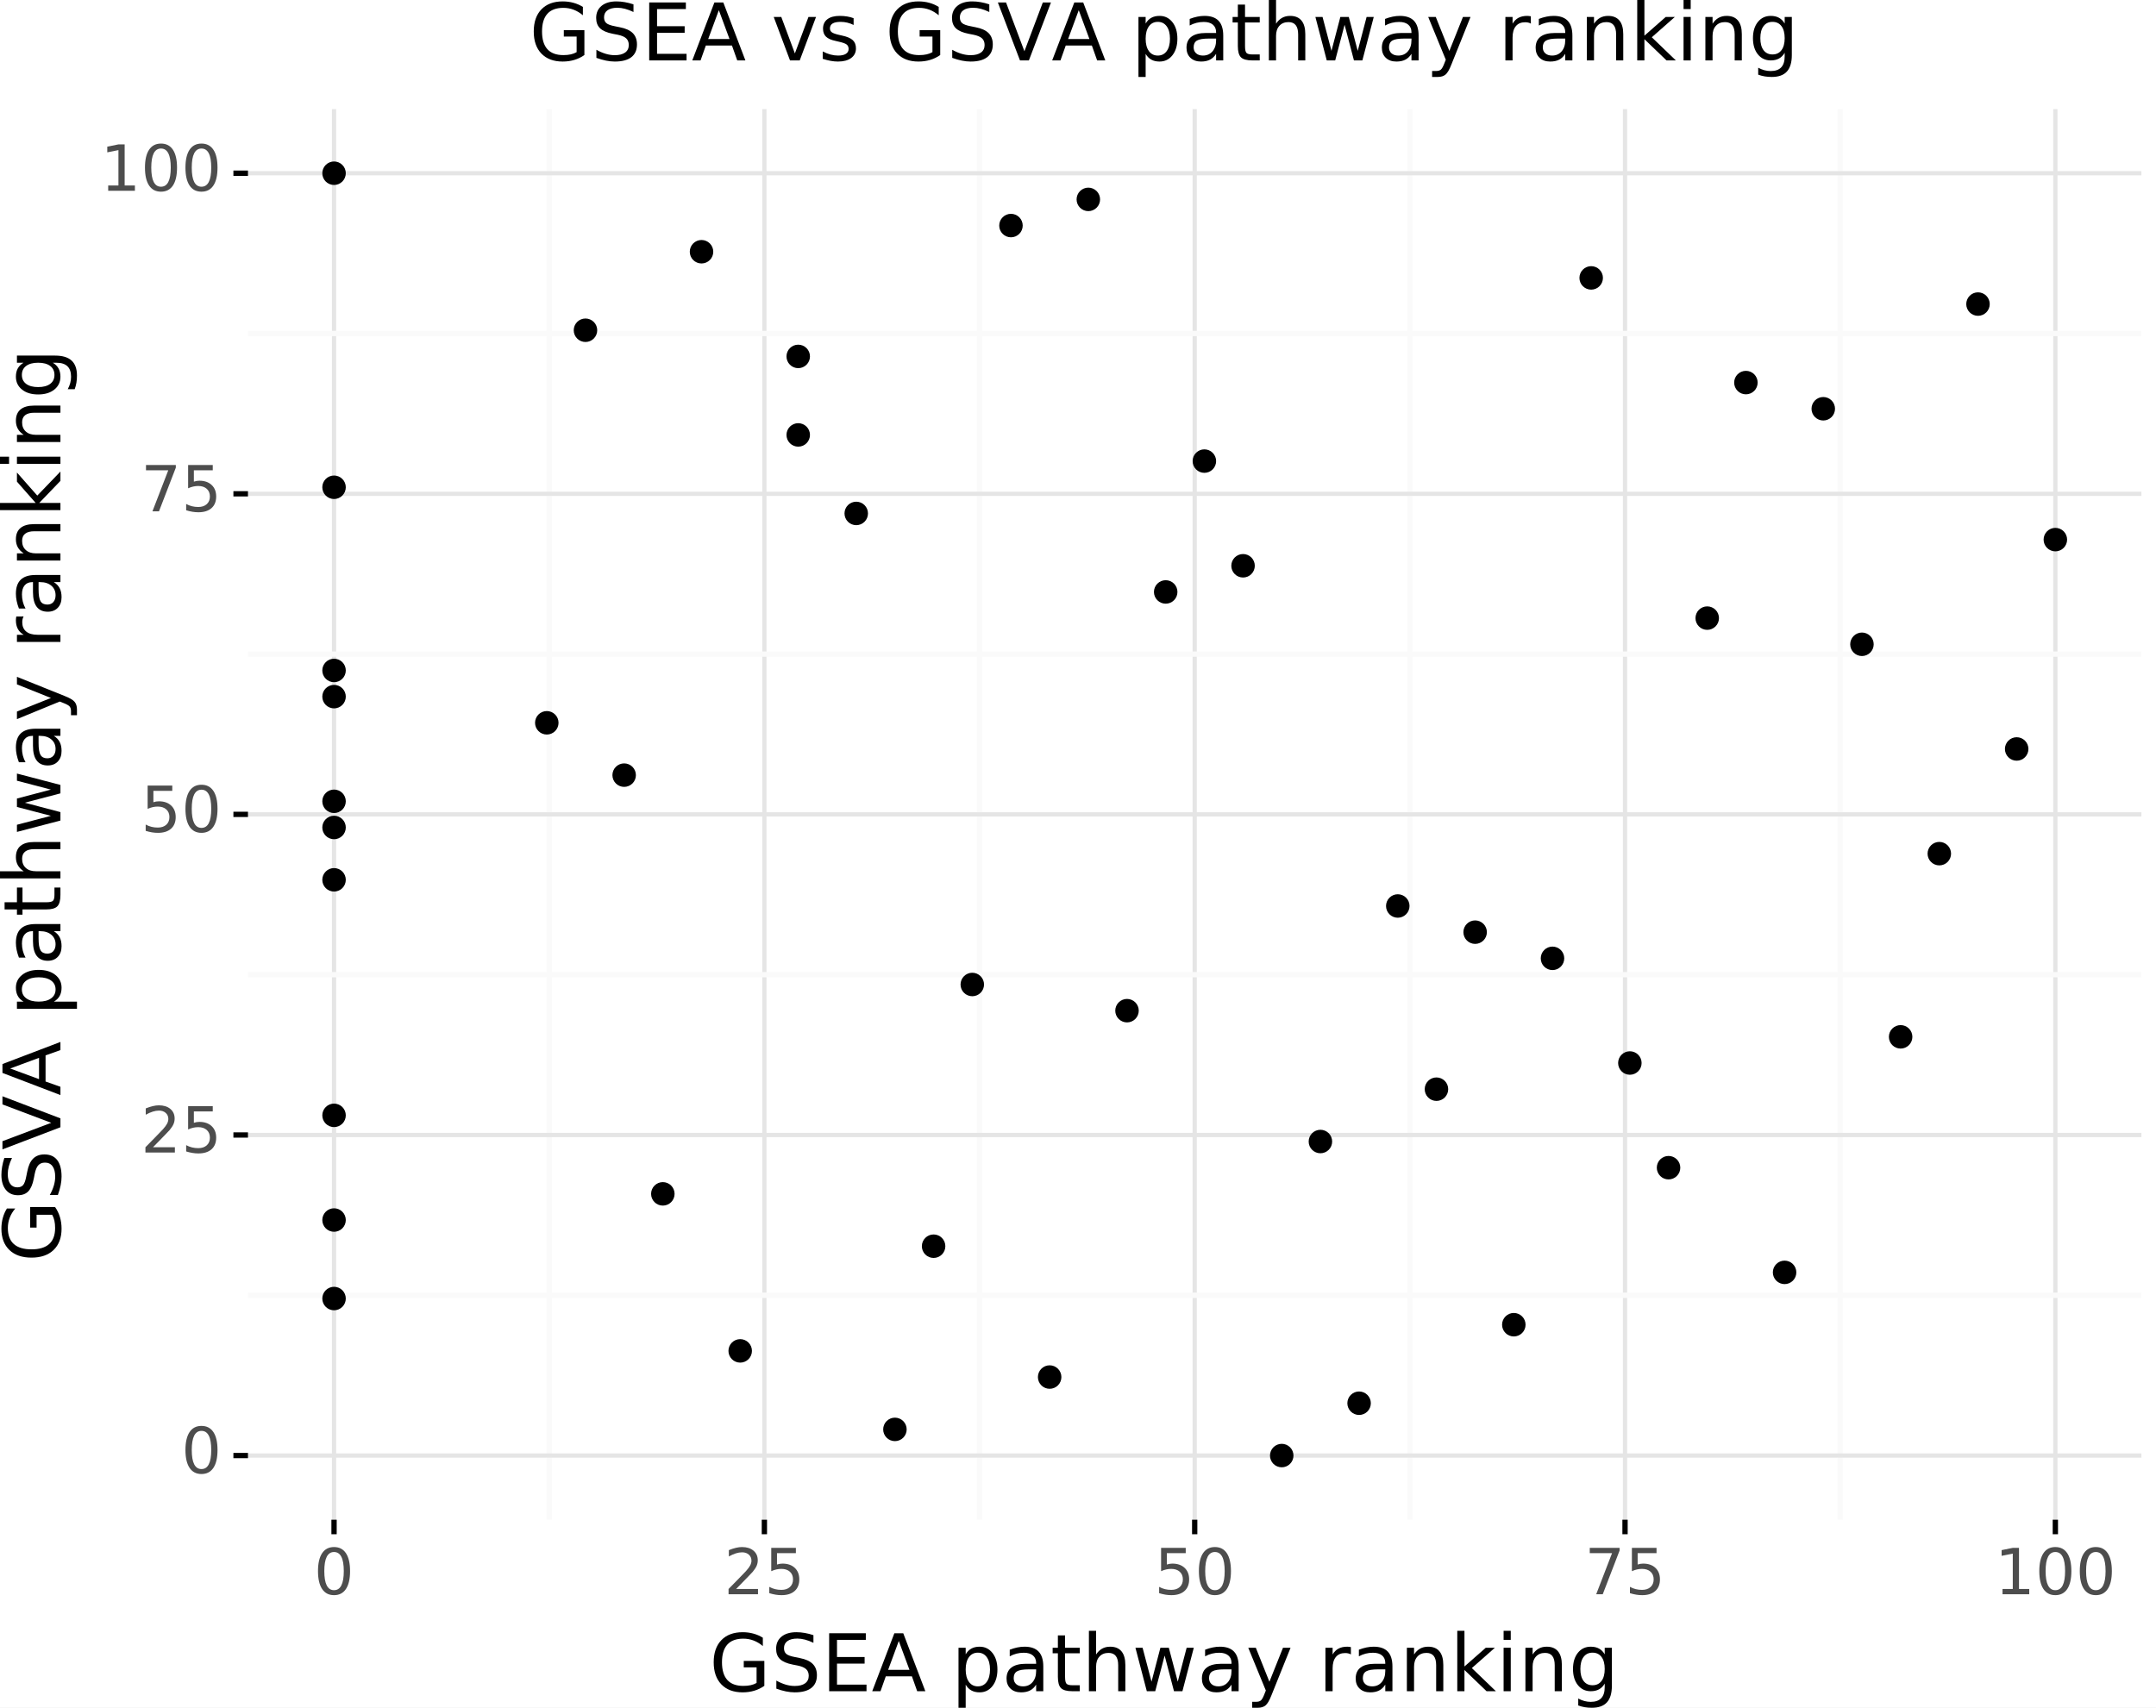 <?xml version="1.0" encoding="utf-8" standalone="no"?>
<!DOCTYPE svg PUBLIC "-//W3C//DTD SVG 1.1//EN"
  "http://www.w3.org/Graphics/SVG/1.1/DTD/svg11.dtd">
<!-- Created with matplotlib (https://matplotlib.org/) -->
<svg height="322.176pt" version="1.1" viewBox="0 0 406.642 322.176" width="406.642pt" xmlns="http://www.w3.org/2000/svg" xmlns:xlink="http://www.w3.org/1999/xlink">
 <rect x="0" y="0" width="406.642" height="322.176" fill="#808080" stroke="none"/>
 <defs>
  <style type="text/css">
*{stroke-linecap:butt;stroke-linejoin:round;}
  </style>
 </defs>
 <g id="figure_1">
  <g id="patch_1">
   <path d="M 0 322.176
L 406.642 322.176
L 406.642 0
L 0 0
z
" style="fill:#ffffff;stroke:#ffffff;stroke-linejoin:miter;"/>
  </g>
  <g id="axes_1">
   <g id="patch_2">
    <path d="M 46.772 286.695
L 403.892 286.695
L 403.892 20.583
L 46.772 20.583
z
" style="fill:none;"/>
   </g>
   <g id="matplotlib.axis_1">
    <g id="xtick_1">
     <g id="line2d_1">
      <path clip-path="url(#pa13a3f0679)" d="M 63.005 286.695
L 63.005 20.583
" style="fill:none;stroke:#e5e5e5;stroke-width:0.8;"/>
     </g>
     <g id="line2d_2">
      <path d="M 63.005 286.695
" style="fill:none;stroke:#000000;stroke-width:1.5;"/>
      <defs>
       <path d="M 0 0
L 0 2.75
" id="m36ed461890" style="stroke:#000000;"/>
      </defs>
      <g>
       <use style="stroke:#000000;" x="63.005" xlink:href="#m36ed461890" y="286.695"/>
      </g>
     </g>
     <g id="text_1">
      <!-- 0 -->
      <defs>
       <path d="M 31.781 66.406
Q 24.172 66.406 20.328 58.906
Q 16.5 51.422 16.5 36.375
Q 16.5 21.391 20.328 13.891
Q 24.172 6.391 31.781 6.391
Q 39.453 6.391 43.281 13.891
Q 47.125 21.391 47.125 36.375
Q 47.125 51.422 43.281 58.906
Q 39.453 66.406 31.781 66.406
z
M 31.781 74.219
Q 44.047 74.219 50.516 64.516
Q 56.984 54.828 56.984 36.375
Q 56.984 17.969 50.516 8.266
Q 44.047 -1.422 31.781 -1.422
Q 19.531 -1.422 13.062 8.266
Q 6.594 17.969 6.594 36.375
Q 6.594 54.828 13.062 64.516
Q 19.531 74.219 31.781 74.219
z
" id="DejaVuSans-48"/>
      </defs>
      <g style="fill:#4d4d4d;" transform="translate(59.187 300.764)scale(0.12 -0.12)">
       <use xlink:href="#DejaVuSans-48"/>
      </g>
     </g>
    </g>
    <g id="xtick_2">
     <g id="line2d_3">
      <path clip-path="url(#pa13a3f0679)" d="M 144.169 286.695
L 144.169 20.583
" style="fill:none;stroke:#e5e5e5;stroke-width:0.8;"/>
     </g>
     <g id="line2d_4">
      <path d="M 144.169 286.695
" style="fill:none;stroke:#000000;stroke-width:1.5;"/>
      <g>
       <use style="stroke:#000000;" x="144.169" xlink:href="#m36ed461890" y="286.695"/>
      </g>
     </g>
     <g id="text_2">
      <!-- 25 -->
      <defs>
       <path d="M 19.188 8.297
L 53.609 8.297
L 53.609 0
L 7.328 0
L 7.328 8.297
Q 12.938 14.109 22.625 23.891
Q 32.328 33.688 34.812 36.531
Q 39.547 41.844 41.422 45.531
Q 43.312 49.219 43.312 52.781
Q 43.312 58.594 39.234 62.25
Q 35.156 65.922 28.609 65.922
Q 23.969 65.922 18.812 64.312
Q 13.672 62.703 7.812 59.422
L 7.812 69.391
Q 13.766 71.781 18.938 73
Q 24.125 74.219 28.422 74.219
Q 39.75 74.219 46.484 68.547
Q 53.219 62.891 53.219 53.422
Q 53.219 48.922 51.531 44.891
Q 49.859 40.875 45.406 35.406
Q 44.188 33.984 37.641 27.219
Q 31.109 20.453 19.188 8.297
z
" id="DejaVuSans-50"/>
       <path d="M 10.797 72.906
L 49.516 72.906
L 49.516 64.594
L 19.828 64.594
L 19.828 46.734
Q 21.969 47.469 24.109 47.828
Q 26.266 48.188 28.422 48.188
Q 40.625 48.188 47.75 41.5
Q 54.891 34.812 54.891 23.391
Q 54.891 11.625 47.562 5.094
Q 40.234 -1.422 26.906 -1.422
Q 22.312 -1.422 17.547 -0.641
Q 12.797 0.141 7.719 1.703
L 7.719 11.625
Q 12.109 9.234 16.797 8.062
Q 21.484 6.891 26.703 6.891
Q 35.156 6.891 40.078 11.328
Q 45.016 15.766 45.016 23.391
Q 45.016 31 40.078 35.438
Q 35.156 39.891 26.703 39.891
Q 22.75 39.891 18.812 39.016
Q 14.891 38.141 10.797 36.281
z
" id="DejaVuSans-53"/>
      </defs>
      <g style="fill:#4d4d4d;" transform="translate(136.534 300.764)scale(0.12 -0.12)">
       <use xlink:href="#DejaVuSans-50"/>
       <use x="63.623" xlink:href="#DejaVuSans-53"/>
      </g>
     </g>
    </g>
    <g id="xtick_3">
     <g id="line2d_5">
      <path clip-path="url(#pa13a3f0679)" d="M 225.332 286.695
L 225.332 20.583
" style="fill:none;stroke:#e5e5e5;stroke-width:0.8;"/>
     </g>
     <g id="line2d_6">
      <path d="M 225.332 286.695
" style="fill:none;stroke:#000000;stroke-width:1.5;"/>
      <g>
       <use style="stroke:#000000;" x="225.332" xlink:href="#m36ed461890" y="286.695"/>
      </g>
     </g>
     <g id="text_3">
      <!-- 50 -->
      <g style="fill:#4d4d4d;" transform="translate(217.697 300.764)scale(0.12 -0.12)">
       <use xlink:href="#DejaVuSans-53"/>
       <use x="63.623" xlink:href="#DejaVuSans-48"/>
      </g>
     </g>
    </g>
    <g id="xtick_4">
     <g id="line2d_7">
      <path clip-path="url(#pa13a3f0679)" d="M 306.496 286.695
L 306.496 20.583
" style="fill:none;stroke:#e5e5e5;stroke-width:0.8;"/>
     </g>
     <g id="line2d_8">
      <path d="M 306.496 286.695
" style="fill:none;stroke:#000000;stroke-width:1.5;"/>
      <g>
       <use style="stroke:#000000;" x="306.496" xlink:href="#m36ed461890" y="286.695"/>
      </g>
     </g>
     <g id="text_4">
      <!-- 75 -->
      <defs>
       <path d="M 8.203 72.906
L 55.078 72.906
L 55.078 68.703
L 28.609 0
L 18.312 0
L 43.219 64.594
L 8.203 64.594
z
" id="DejaVuSans-55"/>
      </defs>
      <g style="fill:#4d4d4d;" transform="translate(298.861 300.764)scale(0.12 -0.12)">
       <use xlink:href="#DejaVuSans-55"/>
       <use x="63.623" xlink:href="#DejaVuSans-53"/>
      </g>
     </g>
    </g>
    <g id="xtick_5">
     <g id="line2d_9">
      <path clip-path="url(#pa13a3f0679)" d="M 387.659 286.695
L 387.659 20.583
" style="fill:none;stroke:#e5e5e5;stroke-width:0.8;"/>
     </g>
     <g id="line2d_10">
      <path d="M 387.659 286.695
" style="fill:none;stroke:#000000;stroke-width:1.5;"/>
      <g>
       <use style="stroke:#000000;" x="387.659" xlink:href="#m36ed461890" y="286.695"/>
      </g>
     </g>
     <g id="text_5">
      <!-- 100 -->
      <defs>
       <path d="M 12.406 8.297
L 28.516 8.297
L 28.516 63.922
L 10.984 60.406
L 10.984 69.391
L 28.422 72.906
L 38.281 72.906
L 38.281 8.297
L 54.391 8.297
L 54.391 0
L 12.406 0
z
" id="DejaVuSans-49"/>
      </defs>
      <g style="fill:#4d4d4d;" transform="translate(376.207 300.764)scale(0.12 -0.12)">
       <use xlink:href="#DejaVuSans-49"/>
       <use x="63.623" xlink:href="#DejaVuSans-48"/>
       <use x="127.246" xlink:href="#DejaVuSans-48"/>
      </g>
     </g>
    </g>
    <g id="xtick_6">
     <g id="line2d_11">
      <path clip-path="url(#pa13a3f0679)" d="M 103.587 286.695
L 103.587 20.583
" style="fill:none;stroke:#fafafa;"/>
     </g>
     <g id="line2d_12">
      <path d="M 103.587 286.695
" style="fill:none;stroke:#000000;stroke-width:1.5;"/>
     </g>
    </g>
    <g id="xtick_7">
     <g id="line2d_13">
      <path clip-path="url(#pa13a3f0679)" d="M 184.75 286.695
L 184.75 20.583
" style="fill:none;stroke:#fafafa;"/>
     </g>
     <g id="line2d_14">
      <path d="M 184.75 286.695
" style="fill:none;stroke:#000000;stroke-width:1.5;"/>
     </g>
    </g>
    <g id="xtick_8">
     <g id="line2d_15">
      <path clip-path="url(#pa13a3f0679)" d="M 265.914 286.695
L 265.914 20.583
" style="fill:none;stroke:#fafafa;"/>
     </g>
     <g id="line2d_16">
      <path d="M 265.914 286.695
" style="fill:none;stroke:#000000;stroke-width:1.5;"/>
     </g>
    </g>
    <g id="xtick_9">
     <g id="line2d_17">
      <path clip-path="url(#pa13a3f0679)" d="M 347.078 286.695
L 347.078 20.583
" style="fill:none;stroke:#fafafa;"/>
     </g>
     <g id="line2d_18">
      <path d="M 347.078 286.695
" style="fill:none;stroke:#000000;stroke-width:1.5;"/>
     </g>
    </g>
    <g id="text_6">
     <!-- GSEA pathway ranking -->
     <defs>
      <path d="M 59.516 10.406
L 59.516 29.984
L 43.406 29.984
L 43.406 38.094
L 69.281 38.094
L 69.281 6.781
Q 63.578 2.734 56.688 0.656
Q 49.812 -1.422 42 -1.422
Q 24.906 -1.422 15.25 8.562
Q 5.609 18.562 5.609 36.375
Q 5.609 54.25 15.25 64.234
Q 24.906 74.219 42 74.219
Q 49.125 74.219 55.547 72.453
Q 61.969 70.703 67.391 67.281
L 67.391 56.781
Q 61.922 61.422 55.766 63.766
Q 49.609 66.109 42.828 66.109
Q 29.438 66.109 22.719 58.641
Q 16.016 51.172 16.016 36.375
Q 16.016 21.625 22.719 14.156
Q 29.438 6.688 42.828 6.688
Q 48.047 6.688 52.141 7.594
Q 56.25 8.5 59.516 10.406
z
" id="DejaVuSans-71"/>
      <path d="M 53.516 70.516
L 53.516 60.891
Q 47.906 63.578 42.922 64.891
Q 37.938 66.219 33.297 66.219
Q 25.25 66.219 20.875 63.094
Q 16.5 59.969 16.5 54.203
Q 16.5 49.359 19.406 46.891
Q 22.312 44.438 30.422 42.922
L 36.375 41.703
Q 47.406 39.594 52.656 34.297
Q 57.906 29 57.906 20.125
Q 57.906 9.516 50.797 4.047
Q 43.703 -1.422 29.984 -1.422
Q 24.812 -1.422 18.969 -0.25
Q 13.141 0.922 6.891 3.219
L 6.891 13.375
Q 12.891 10.016 18.656 8.297
Q 24.422 6.594 29.984 6.594
Q 38.422 6.594 43.016 9.906
Q 47.609 13.234 47.609 19.391
Q 47.609 24.75 44.312 27.781
Q 41.016 30.812 33.5 32.328
L 27.484 33.5
Q 16.453 35.688 11.516 40.375
Q 6.594 45.062 6.594 53.422
Q 6.594 63.094 13.406 68.656
Q 20.219 74.219 32.172 74.219
Q 37.312 74.219 42.625 73.281
Q 47.953 72.359 53.516 70.516
z
" id="DejaVuSans-83"/>
      <path d="M 9.812 72.906
L 55.906 72.906
L 55.906 64.594
L 19.672 64.594
L 19.672 43.016
L 54.391 43.016
L 54.391 34.719
L 19.672 34.719
L 19.672 8.297
L 56.781 8.297
L 56.781 0
L 9.812 0
z
" id="DejaVuSans-69"/>
      <path d="M 34.188 63.188
L 20.797 26.906
L 47.609 26.906
z
M 28.609 72.906
L 39.797 72.906
L 67.578 0
L 57.328 0
L 50.688 18.703
L 17.828 18.703
L 11.188 0
L 0.781 0
z
" id="DejaVuSans-65"/>
      <path id="DejaVuSans-32"/>
      <path d="M 18.109 8.203
L 18.109 -20.797
L 9.078 -20.797
L 9.078 54.688
L 18.109 54.688
L 18.109 46.391
Q 20.953 51.266 25.266 53.625
Q 29.594 56 35.594 56
Q 45.562 56 51.781 48.094
Q 58.016 40.188 58.016 27.297
Q 58.016 14.406 51.781 6.484
Q 45.562 -1.422 35.594 -1.422
Q 29.594 -1.422 25.266 0.953
Q 20.953 3.328 18.109 8.203
z
M 48.688 27.297
Q 48.688 37.203 44.609 42.844
Q 40.531 48.484 33.406 48.484
Q 26.266 48.484 22.188 42.844
Q 18.109 37.203 18.109 27.297
Q 18.109 17.391 22.188 11.75
Q 26.266 6.109 33.406 6.109
Q 40.531 6.109 44.609 11.75
Q 48.688 17.391 48.688 27.297
z
" id="DejaVuSans-112"/>
      <path d="M 34.281 27.484
Q 23.391 27.484 19.188 25
Q 14.984 22.516 14.984 16.5
Q 14.984 11.719 18.141 8.906
Q 21.297 6.109 26.703 6.109
Q 34.188 6.109 38.703 11.406
Q 43.219 16.703 43.219 25.484
L 43.219 27.484
z
M 52.203 31.203
L 52.203 0
L 43.219 0
L 43.219 8.297
Q 40.141 3.328 35.547 0.953
Q 30.953 -1.422 24.312 -1.422
Q 15.922 -1.422 10.953 3.297
Q 6 8.016 6 15.922
Q 6 25.141 12.172 29.828
Q 18.359 34.516 30.609 34.516
L 43.219 34.516
L 43.219 35.406
Q 43.219 41.609 39.141 45
Q 35.062 48.391 27.688 48.391
Q 23 48.391 18.547 47.266
Q 14.109 46.141 10.016 43.891
L 10.016 52.203
Q 14.938 54.109 19.578 55.047
Q 24.219 56 28.609 56
Q 40.484 56 46.344 49.844
Q 52.203 43.703 52.203 31.203
z
" id="DejaVuSans-97"/>
      <path d="M 18.312 70.219
L 18.312 54.688
L 36.812 54.688
L 36.812 47.703
L 18.312 47.703
L 18.312 18.016
Q 18.312 11.328 20.141 9.422
Q 21.969 7.516 27.594 7.516
L 36.812 7.516
L 36.812 0
L 27.594 0
Q 17.188 0 13.234 3.875
Q 9.281 7.766 9.281 18.016
L 9.281 47.703
L 2.688 47.703
L 2.688 54.688
L 9.281 54.688
L 9.281 70.219
z
" id="DejaVuSans-116"/>
      <path d="M 54.891 33.016
L 54.891 0
L 45.906 0
L 45.906 32.719
Q 45.906 40.484 42.875 44.328
Q 39.844 48.188 33.797 48.188
Q 26.516 48.188 22.312 43.547
Q 18.109 38.922 18.109 30.906
L 18.109 0
L 9.078 0
L 9.078 75.984
L 18.109 75.984
L 18.109 46.188
Q 21.344 51.125 25.703 53.562
Q 30.078 56 35.797 56
Q 45.219 56 50.047 50.172
Q 54.891 44.344 54.891 33.016
z
" id="DejaVuSans-104"/>
      <path d="M 4.203 54.688
L 13.188 54.688
L 24.422 12.016
L 35.594 54.688
L 46.188 54.688
L 57.422 12.016
L 68.609 54.688
L 77.594 54.688
L 63.281 0
L 52.688 0
L 40.922 44.828
L 29.109 0
L 18.5 0
z
" id="DejaVuSans-119"/>
      <path d="M 32.172 -5.078
Q 28.375 -14.844 24.75 -17.812
Q 21.141 -20.797 15.094 -20.797
L 7.906 -20.797
L 7.906 -13.281
L 13.188 -13.281
Q 16.891 -13.281 18.938 -11.516
Q 21 -9.766 23.484 -3.219
L 25.094 0.875
L 2.984 54.688
L 12.5 54.688
L 29.594 11.922
L 46.688 54.688
L 56.203 54.688
z
" id="DejaVuSans-121"/>
      <path d="M 41.109 46.297
Q 39.594 47.172 37.812 47.578
Q 36.031 48 33.891 48
Q 26.266 48 22.188 43.047
Q 18.109 38.094 18.109 28.812
L 18.109 0
L 9.078 0
L 9.078 54.688
L 18.109 54.688
L 18.109 46.188
Q 20.953 51.172 25.484 53.578
Q 30.031 56 36.531 56
Q 37.453 56 38.578 55.875
Q 39.703 55.766 41.062 55.516
z
" id="DejaVuSans-114"/>
      <path d="M 54.891 33.016
L 54.891 0
L 45.906 0
L 45.906 32.719
Q 45.906 40.484 42.875 44.328
Q 39.844 48.188 33.797 48.188
Q 26.516 48.188 22.312 43.547
Q 18.109 38.922 18.109 30.906
L 18.109 0
L 9.078 0
L 9.078 54.688
L 18.109 54.688
L 18.109 46.188
Q 21.344 51.125 25.703 53.562
Q 30.078 56 35.797 56
Q 45.219 56 50.047 50.172
Q 54.891 44.344 54.891 33.016
z
" id="DejaVuSans-110"/>
      <path d="M 9.078 75.984
L 18.109 75.984
L 18.109 31.109
L 44.922 54.688
L 56.391 54.688
L 27.391 29.109
L 57.625 0
L 45.906 0
L 18.109 26.703
L 18.109 0
L 9.078 0
z
" id="DejaVuSans-107"/>
      <path d="M 9.422 54.688
L 18.406 54.688
L 18.406 0
L 9.422 0
z
M 9.422 75.984
L 18.406 75.984
L 18.406 64.594
L 9.422 64.594
z
" id="DejaVuSans-105"/>
      <path d="M 45.406 27.984
Q 45.406 37.75 41.375 43.109
Q 37.359 48.484 30.078 48.484
Q 22.859 48.484 18.828 43.109
Q 14.797 37.75 14.797 27.984
Q 14.797 18.266 18.828 12.891
Q 22.859 7.516 30.078 7.516
Q 37.359 7.516 41.375 12.891
Q 45.406 18.266 45.406 27.984
z
M 54.391 6.781
Q 54.391 -7.172 48.188 -13.984
Q 42 -20.797 29.203 -20.797
Q 24.469 -20.797 20.266 -20.094
Q 16.062 -19.391 12.109 -17.922
L 12.109 -9.188
Q 16.062 -11.328 19.922 -12.344
Q 23.781 -13.375 27.781 -13.375
Q 36.625 -13.375 41.016 -8.766
Q 45.406 -4.156 45.406 5.172
L 45.406 9.625
Q 42.625 4.781 38.281 2.391
Q 33.938 0 27.875 0
Q 17.828 0 11.672 7.656
Q 5.516 15.328 5.516 27.984
Q 5.516 40.672 11.672 48.328
Q 17.828 56 27.875 56
Q 33.938 56 38.281 53.609
Q 42.625 51.219 45.406 46.391
L 45.406 54.688
L 54.391 54.688
z
" id="DejaVuSans-103"/>
     </defs>
     <g transform="translate(133.77 319.057)scale(0.15 -0.15)">
      <use xlink:href="#DejaVuSans-71"/>
      <use x="77.49" xlink:href="#DejaVuSans-83"/>
      <use x="140.967" xlink:href="#DejaVuSans-69"/>
      <use x="204.15" xlink:href="#DejaVuSans-65"/>
      <use x="272.559" xlink:href="#DejaVuSans-32"/>
      <use x="304.346" xlink:href="#DejaVuSans-112"/>
      <use x="367.822" xlink:href="#DejaVuSans-97"/>
      <use x="429.102" xlink:href="#DejaVuSans-116"/>
      <use x="468.311" xlink:href="#DejaVuSans-104"/>
      <use x="531.689" xlink:href="#DejaVuSans-119"/>
      <use x="613.477" xlink:href="#DejaVuSans-97"/>
      <use x="674.756" xlink:href="#DejaVuSans-121"/>
      <use x="733.936" xlink:href="#DejaVuSans-32"/>
      <use x="765.723" xlink:href="#DejaVuSans-114"/>
      <use x="806.836" xlink:href="#DejaVuSans-97"/>
      <use x="868.115" xlink:href="#DejaVuSans-110"/>
      <use x="931.494" xlink:href="#DejaVuSans-107"/>
      <use x="989.404" xlink:href="#DejaVuSans-105"/>
      <use x="1017.188" xlink:href="#DejaVuSans-110"/>
      <use x="1080.566" xlink:href="#DejaVuSans-103"/>
     </g>
    </g>
   </g>
   <g id="matplotlib.axis_2">
    <g id="ytick_1">
     <g id="line2d_19">
      <path clip-path="url(#pa13a3f0679)" d="M 46.772 274.599
L 403.892 274.599
" style="fill:none;stroke:#e5e5e5;stroke-width:0.8;"/>
     </g>
     <g id="line2d_20">
      <path d="M 46.772 274.599
" style="fill:none;stroke:#000000;stroke-width:1.5;"/>
      <defs>
       <path d="M 0 0
L -2.75 0
" id="m27573056d0" style="stroke:#000000;"/>
      </defs>
      <g>
       <use style="stroke:#000000;" x="46.772" xlink:href="#m27573056d0" y="274.599"/>
      </g>
     </g>
     <g id="text_7">
      <!-- 0 -->
      <g style="fill:#4d4d4d;" transform="translate(34.187 277.911)scale(0.12 -0.12)">
       <use xlink:href="#DejaVuSans-48"/>
      </g>
     </g>
    </g>
    <g id="ytick_2">
     <g id="line2d_21">
      <path clip-path="url(#pa13a3f0679)" d="M 46.772 214.119
L 403.892 214.119
" style="fill:none;stroke:#e5e5e5;stroke-width:0.8;"/>
     </g>
     <g id="line2d_22">
      <path d="M 46.772 214.119
" style="fill:none;stroke:#000000;stroke-width:1.5;"/>
      <g>
       <use style="stroke:#000000;" x="46.772" xlink:href="#m27573056d0" y="214.119"/>
      </g>
     </g>
     <g id="text_8">
      <!-- 25 -->
      <g style="fill:#4d4d4d;" transform="translate(26.552 217.431)scale(0.12 -0.12)">
       <use xlink:href="#DejaVuSans-50"/>
       <use x="63.623" xlink:href="#DejaVuSans-53"/>
      </g>
     </g>
    </g>
    <g id="ytick_3">
     <g id="line2d_23">
      <path clip-path="url(#pa13a3f0679)" d="M 46.772 153.639
L 403.892 153.639
" style="fill:none;stroke:#e5e5e5;stroke-width:0.8;"/>
     </g>
     <g id="line2d_24">
      <path d="M 46.772 153.639
" style="fill:none;stroke:#000000;stroke-width:1.5;"/>
      <g>
       <use style="stroke:#000000;" x="46.772" xlink:href="#m27573056d0" y="153.639"/>
      </g>
     </g>
     <g id="text_9">
      <!-- 50 -->
      <g style="fill:#4d4d4d;" transform="translate(26.552 156.951)scale(0.12 -0.12)">
       <use xlink:href="#DejaVuSans-53"/>
       <use x="63.623" xlink:href="#DejaVuSans-48"/>
      </g>
     </g>
    </g>
    <g id="ytick_4">
     <g id="line2d_25">
      <path clip-path="url(#pa13a3f0679)" d="M 46.772 93.159
L 403.892 93.159
" style="fill:none;stroke:#e5e5e5;stroke-width:0.8;"/>
     </g>
     <g id="line2d_26">
      <path d="M 46.772 93.159
" style="fill:none;stroke:#000000;stroke-width:1.5;"/>
      <g>
       <use style="stroke:#000000;" x="46.772" xlink:href="#m27573056d0" y="93.159"/>
      </g>
     </g>
     <g id="text_10">
      <!-- 75 -->
      <g style="fill:#4d4d4d;" transform="translate(26.552 96.471)scale(0.12 -0.12)">
       <use xlink:href="#DejaVuSans-55"/>
       <use x="63.623" xlink:href="#DejaVuSans-53"/>
      </g>
     </g>
    </g>
    <g id="ytick_5">
     <g id="line2d_27">
      <path clip-path="url(#pa13a3f0679)" d="M 46.772 32.679
L 403.892 32.679
" style="fill:none;stroke:#e5e5e5;stroke-width:0.8;"/>
     </g>
     <g id="line2d_28">
      <path d="M 46.772 32.679
" style="fill:none;stroke:#000000;stroke-width:1.5;"/>
      <g>
       <use style="stroke:#000000;" x="46.772" xlink:href="#m27573056d0" y="32.679"/>
      </g>
     </g>
     <g id="text_11">
      <!-- 100 -->
      <g style="fill:#4d4d4d;" transform="translate(18.917 35.991)scale(0.12 -0.12)">
       <use xlink:href="#DejaVuSans-49"/>
       <use x="63.623" xlink:href="#DejaVuSans-48"/>
       <use x="127.246" xlink:href="#DejaVuSans-48"/>
      </g>
     </g>
    </g>
    <g id="ytick_6">
     <g id="line2d_29">
      <path clip-path="url(#pa13a3f0679)" d="M 46.772 244.359
L 403.892 244.359
" style="fill:none;stroke:#fafafa;"/>
     </g>
     <g id="line2d_30">
      <path d="M 46.772 244.359
" style="fill:none;stroke:#000000;stroke-width:1.5;"/>
     </g>
    </g>
    <g id="ytick_7">
     <g id="line2d_31">
      <path clip-path="url(#pa13a3f0679)" d="M 46.772 183.879
L 403.892 183.879
" style="fill:none;stroke:#fafafa;"/>
     </g>
     <g id="line2d_32">
      <path d="M 46.772 183.879
" style="fill:none;stroke:#000000;stroke-width:1.5;"/>
     </g>
    </g>
    <g id="ytick_8">
     <g id="line2d_33">
      <path clip-path="url(#pa13a3f0679)" d="M 46.772 123.399
L 403.892 123.399
" style="fill:none;stroke:#fafafa;"/>
     </g>
     <g id="line2d_34">
      <path d="M 46.772 123.399
" style="fill:none;stroke:#000000;stroke-width:1.5;"/>
     </g>
    </g>
    <g id="ytick_9">
     <g id="line2d_35">
      <path clip-path="url(#pa13a3f0679)" d="M 46.772 62.919
L 403.892 62.919
" style="fill:none;stroke:#fafafa;"/>
     </g>
     <g id="line2d_36">
      <path d="M 46.772 62.919
" style="fill:none;stroke:#000000;stroke-width:1.5;"/>
     </g>
    </g>
    <g id="text_12">
     <!-- GSVA pathway ranking -->
     <defs>
      <path d="M 28.609 0
L 0.781 72.906
L 11.078 72.906
L 34.188 11.531
L 57.328 72.906
L 67.578 72.906
L 39.797 0
z
" id="DejaVuSans-86"/>
     </defs>
     <g transform="translate(11.398 238.098)rotate(-90)scale(0.15 -0.15)">
      <use xlink:href="#DejaVuSans-71"/>
      <use x="77.49" xlink:href="#DejaVuSans-83"/>
      <use x="140.967" xlink:href="#DejaVuSans-86"/>
      <use x="209.281" xlink:href="#DejaVuSans-65"/>
      <use x="277.689" xlink:href="#DejaVuSans-32"/>
      <use x="309.477" xlink:href="#DejaVuSans-112"/>
      <use x="372.953" xlink:href="#DejaVuSans-97"/>
      <use x="434.232" xlink:href="#DejaVuSans-116"/>
      <use x="473.441" xlink:href="#DejaVuSans-104"/>
      <use x="536.82" xlink:href="#DejaVuSans-119"/>
      <use x="618.607" xlink:href="#DejaVuSans-97"/>
      <use x="679.887" xlink:href="#DejaVuSans-121"/>
      <use x="739.066" xlink:href="#DejaVuSans-32"/>
      <use x="770.854" xlink:href="#DejaVuSans-114"/>
      <use x="811.967" xlink:href="#DejaVuSans-97"/>
      <use x="873.246" xlink:href="#DejaVuSans-110"/>
      <use x="936.625" xlink:href="#DejaVuSans-107"/>
      <use x="994.535" xlink:href="#DejaVuSans-105"/>
      <use x="1022.318" xlink:href="#DejaVuSans-110"/>
      <use x="1085.697" xlink:href="#DejaVuSans-103"/>
     </g>
    </g>
   </g>
   <g id="PathCollection_1">
    <path clip-path="url(#pa13a3f0679)" d="M 150.552 83.823
C 151.022 83.823 151.473 83.637 151.806 83.304
C 152.138 82.972 152.325 82.521 152.325 82.051
C 152.325 81.581 152.138 81.13 151.806 80.797
C 151.473 80.465 151.022 80.278 150.552 80.278
C 150.082 80.278 149.631 80.465 149.299 80.797
C 148.967 81.13 148.78 81.581 148.78 82.051
C 148.78 82.521 148.967 82.972 149.299 83.304
C 149.631 83.637 150.082 83.823 150.552 83.823
z
" style="stroke:#000000;stroke-width:0.886;"/>
    <path clip-path="url(#pa13a3f0679)" d="M 63.005 133.195
C 63.475 133.195 63.926 133.008 64.258 132.676
C 64.591 132.343 64.777 131.892 64.777 131.422
C 64.777 130.952 64.591 130.501 64.258 130.169
C 63.926 129.837 63.475 129.65 63.005 129.65
C 62.535 129.65 62.084 129.837 61.752 130.169
C 61.419 130.501 61.232 130.952 61.232 131.422
C 61.232 131.892 61.419 132.343 61.752 132.676
C 62.084 133.008 62.535 133.195 63.005 133.195
z
" style="stroke:#000000;stroke-width:0.886;"/>
    <path clip-path="url(#pa13a3f0679)" d="M 150.552 69.012
C 151.022 69.012 151.473 68.825 151.806 68.493
C 152.138 68.16 152.325 67.709 152.325 67.239
C 152.325 66.769 152.138 66.318 151.806 65.986
C 151.473 65.654 151.022 65.467 150.552 65.467
C 150.082 65.467 149.631 65.654 149.299 65.986
C 148.967 66.318 148.78 66.769 148.78 67.239
C 148.78 67.709 148.967 68.16 149.299 68.493
C 149.631 68.825 150.082 69.012 150.552 69.012
z
" style="stroke:#000000;stroke-width:0.886;"/>
    <path clip-path="url(#pa13a3f0679)" d="M 300.112 54.2
C 300.582 54.2 301.033 54.014 301.365 53.681
C 301.698 53.349 301.885 52.898 301.885 52.428
C 301.885 51.958 301.698 51.507 301.365 51.175
C 301.033 50.842 300.582 50.655 300.112 50.655
C 299.642 50.655 299.191 50.842 298.859 51.175
C 298.526 51.507 298.34 51.958 298.34 52.428
C 298.34 52.898 298.526 53.349 298.859 53.681
C 299.191 54.014 299.642 54.2 300.112 54.2
z
" style="stroke:#000000;stroke-width:0.886;"/>
    <path clip-path="url(#pa13a3f0679)" d="M 63.005 128.258
C 63.475 128.258 63.926 128.071 64.258 127.738
C 64.591 127.406 64.777 126.955 64.777 126.485
C 64.777 126.015 64.591 125.564 64.258 125.232
C 63.926 124.899 63.475 124.713 63.005 124.713
C 62.535 124.713 62.084 124.899 61.752 125.232
C 61.419 125.564 61.232 126.015 61.232 126.485
C 61.232 126.955 61.419 127.406 61.752 127.738
C 62.084 128.071 62.535 128.258 63.005 128.258
z
" style="stroke:#000000;stroke-width:0.886;"/>
    <path clip-path="url(#pa13a3f0679)" d="M 132.313 49.263
C 132.783 49.263 133.234 49.077 133.567 48.744
C 133.899 48.412 134.086 47.961 134.086 47.491
C 134.086 47.021 133.899 46.57 133.567 46.237
C 133.234 45.905 132.783 45.718 132.313 45.718
C 131.843 45.718 131.392 45.905 131.06 46.237
C 130.727 46.57 130.541 47.021 130.541 47.491
C 130.541 47.961 130.727 48.412 131.06 48.744
C 131.392 49.077 131.843 49.263 132.313 49.263
z
" style="stroke:#000000;stroke-width:0.886;"/>
    <path clip-path="url(#pa13a3f0679)" d="M 63.005 34.452
C 63.475 34.452 63.926 34.265 64.258 33.933
C 64.591 33.6 64.777 33.149 64.777 32.679
C 64.777 32.209 64.591 31.758 64.258 31.426
C 63.926 31.094 63.475 30.907 63.005 30.907
C 62.535 30.907 62.084 31.094 61.752 31.426
C 61.419 31.758 61.232 32.209 61.232 32.679
C 61.232 33.149 61.419 33.6 61.752 33.933
C 62.084 34.265 62.535 34.452 63.005 34.452
z
" style="stroke:#000000;stroke-width:0.886;"/>
    <path clip-path="url(#pa13a3f0679)" d="M 63.005 157.88
C 63.475 157.88 63.926 157.694 64.258 157.361
C 64.591 157.029 64.777 156.578 64.777 156.108
C 64.777 155.638 64.591 155.187 64.258 154.855
C 63.926 154.522 63.475 154.335 63.005 154.335
C 62.535 154.335 62.084 154.522 61.752 154.855
C 61.419 155.187 61.232 155.638 61.232 156.108
C 61.232 156.578 61.419 157.029 61.752 157.361
C 62.084 157.694 62.535 157.88 63.005 157.88
z
" style="stroke:#000000;stroke-width:0.886;"/>
    <path clip-path="url(#pa13a3f0679)" d="M 117.722 148.006
C 118.192 148.006 118.643 147.819 118.975 147.487
C 119.308 147.155 119.494 146.704 119.494 146.234
C 119.494 145.764 119.308 145.313 118.975 144.98
C 118.643 144.648 118.192 144.461 117.722 144.461
C 117.252 144.461 116.801 144.648 116.469 144.98
C 116.136 145.313 115.95 145.764 115.95 146.234
C 115.95 146.704 116.136 147.155 116.469 147.487
C 116.801 147.819 117.252 148.006 117.722 148.006
z
" style="stroke:#000000;stroke-width:0.886;"/>
    <path clip-path="url(#pa13a3f0679)" d="M 387.659 103.572
C 388.13 103.572 388.58 103.385 388.913 103.053
C 389.245 102.72 389.432 102.269 389.432 101.799
C 389.432 101.329 389.245 100.878 388.913 100.546
C 388.58 100.214 388.13 100.027 387.659 100.027
C 387.189 100.027 386.739 100.214 386.406 100.546
C 386.074 100.878 385.887 101.329 385.887 101.799
C 385.887 102.269 386.074 102.72 386.406 103.053
C 386.739 103.385 387.189 103.572 387.659 103.572
z
" style="stroke:#000000;stroke-width:0.886;"/>
    <path clip-path="url(#pa13a3f0679)" d="M 205.269 39.389
C 205.739 39.389 206.19 39.202 206.523 38.87
C 206.855 38.537 207.042 38.087 207.042 37.617
C 207.042 37.146 206.855 36.696 206.523 36.363
C 206.19 36.031 205.739 35.844 205.269 35.844
C 204.799 35.844 204.348 36.031 204.016 36.363
C 203.684 36.696 203.497 37.146 203.497 37.617
C 203.497 38.087 203.684 38.537 204.016 38.87
C 204.348 39.202 204.799 39.389 205.269 39.389
z
" style="stroke:#000000;stroke-width:0.886;"/>
    <path clip-path="url(#pa13a3f0679)" d="M 278.225 177.629
C 278.695 177.629 279.146 177.442 279.479 177.11
C 279.811 176.777 279.998 176.327 279.998 175.857
C 279.998 175.386 279.811 174.936 279.479 174.603
C 279.146 174.271 278.695 174.084 278.225 174.084
C 277.755 174.084 277.304 174.271 276.972 174.603
C 276.64 174.936 276.453 175.386 276.453 175.857
C 276.453 176.327 276.64 176.777 276.972 177.11
C 277.304 177.442 277.755 177.629 278.225 177.629
z
" style="stroke:#000000;stroke-width:0.886;"/>
    <path clip-path="url(#pa13a3f0679)" d="M 373.068 59.138
C 373.538 59.138 373.989 58.951 374.322 58.618
C 374.654 58.286 374.841 57.835 374.841 57.365
C 374.841 56.895 374.654 56.444 374.322 56.112
C 373.989 55.779 373.538 55.593 373.068 55.593
C 372.598 55.593 372.147 55.779 371.815 56.112
C 371.483 56.444 371.296 56.895 371.296 57.365
C 371.296 57.835 371.483 58.286 371.815 58.618
C 372.147 58.951 372.598 59.138 373.068 59.138
z
" style="stroke:#000000;stroke-width:0.886;"/>
    <path clip-path="url(#pa13a3f0679)" d="M 125.018 227
C 125.488 227 125.939 226.814 126.271 226.481
C 126.603 226.149 126.79 225.698 126.79 225.228
C 126.79 224.758 126.603 224.307 126.271 223.975
C 125.939 223.642 125.488 223.455 125.018 223.455
C 124.548 223.455 124.097 223.642 123.764 223.975
C 123.432 224.307 123.245 224.758 123.245 225.228
C 123.245 225.698 123.432 226.149 123.764 226.481
C 124.097 226.814 124.548 227 125.018 227
z
" style="stroke:#000000;stroke-width:0.886;"/>
    <path clip-path="url(#pa13a3f0679)" d="M 63.005 152.943
C 63.475 152.943 63.926 152.757 64.258 152.424
C 64.591 152.092 64.777 151.641 64.777 151.171
C 64.777 150.701 64.591 150.25 64.258 149.917
C 63.926 149.585 63.475 149.398 63.005 149.398
C 62.535 149.398 62.084 149.585 61.752 149.917
C 61.419 150.25 61.232 150.701 61.232 151.171
C 61.232 151.641 61.419 152.092 61.752 152.424
C 62.084 152.757 62.535 152.943 63.005 152.943
z
" style="stroke:#000000;stroke-width:0.886;"/>
    <path clip-path="url(#pa13a3f0679)" d="M 380.364 143.069
C 380.834 143.069 381.285 142.882 381.617 142.55
C 381.95 142.217 382.136 141.767 382.136 141.297
C 382.136 140.826 381.95 140.376 381.617 140.043
C 381.285 139.711 380.834 139.524 380.364 139.524
C 379.894 139.524 379.443 139.711 379.111 140.043
C 378.778 140.376 378.591 140.826 378.591 141.297
C 378.591 141.767 378.778 142.217 379.111 142.55
C 379.443 142.882 379.894 143.069 380.364 143.069
z
" style="stroke:#000000;stroke-width:0.886;"/>
    <path clip-path="url(#pa13a3f0679)" d="M 63.005 212.189
C 63.475 212.189 63.926 212.002 64.258 211.67
C 64.591 211.337 64.777 210.887 64.777 210.417
C 64.777 209.946 64.591 209.496 64.258 209.163
C 63.926 208.831 63.475 208.644 63.005 208.644
C 62.535 208.644 62.084 208.831 61.752 209.163
C 61.419 209.496 61.232 209.946 61.232 210.417
C 61.232 210.887 61.419 211.337 61.752 211.67
C 62.084 212.002 62.535 212.189 63.005 212.189
z
" style="stroke:#000000;stroke-width:0.886;"/>
    <path clip-path="url(#pa13a3f0679)" d="M 139.609 256.623
C 140.079 256.623 140.53 256.437 140.862 256.104
C 141.194 255.772 141.381 255.321 141.381 254.851
C 141.381 254.381 141.194 253.93 140.862 253.597
C 140.53 253.265 140.079 253.078 139.609 253.078
C 139.139 253.078 138.688 253.265 138.355 253.597
C 138.023 253.93 137.836 254.381 137.836 254.851
C 137.836 255.321 138.023 255.772 138.355 256.104
C 138.688 256.437 139.139 256.623 139.609 256.623
z
" style="stroke:#000000;stroke-width:0.886;"/>
    <path clip-path="url(#pa13a3f0679)" d="M 343.886 78.886
C 344.356 78.886 344.807 78.699 345.139 78.367
C 345.472 78.035 345.658 77.584 345.658 77.114
C 345.658 76.644 345.472 76.193 345.139 75.86
C 344.807 75.528 344.356 75.341 343.886 75.341
C 343.416 75.341 342.965 75.528 342.632 75.86
C 342.3 76.193 342.113 76.644 342.113 77.114
C 342.113 77.584 342.3 78.035 342.632 78.367
C 342.965 78.699 343.416 78.886 343.886 78.886
z
" style="stroke:#000000;stroke-width:0.886;"/>
    <path clip-path="url(#pa13a3f0679)" d="M 285.521 251.686
C 285.991 251.686 286.442 251.499 286.774 251.167
C 287.107 250.835 287.293 250.384 287.293 249.914
C 287.293 249.444 287.107 248.993 286.774 248.66
C 286.442 248.328 285.991 248.141 285.521 248.141
C 285.051 248.141 284.6 248.328 284.268 248.66
C 283.935 248.993 283.748 249.444 283.748 249.914
C 283.748 250.384 283.935 250.835 284.268 251.167
C 284.6 251.499 285.051 251.686 285.521 251.686
z
" style="stroke:#000000;stroke-width:0.886;"/>
    <path clip-path="url(#pa13a3f0679)" d="M 227.156 88.76
C 227.626 88.76 228.077 88.574 228.409 88.241
C 228.742 87.909 228.929 87.458 228.929 86.988
C 228.929 86.518 228.742 86.067 228.409 85.735
C 228.077 85.402 227.626 85.215 227.156 85.215
C 226.686 85.215 226.235 85.402 225.903 85.735
C 225.57 86.067 225.384 86.518 225.384 86.988
C 225.384 87.458 225.57 87.909 225.903 88.241
C 226.235 88.574 226.686 88.76 227.156 88.76
z
" style="stroke:#000000;stroke-width:0.886;"/>
    <path clip-path="url(#pa13a3f0679)" d="M 63.005 246.749
C 63.475 246.749 63.926 246.562 64.258 246.23
C 64.591 245.897 64.777 245.447 64.777 244.977
C 64.777 244.506 64.591 244.056 64.258 243.723
C 63.926 243.391 63.475 243.204 63.005 243.204
C 62.535 243.204 62.084 243.391 61.752 243.723
C 61.419 244.056 61.232 244.506 61.232 244.977
C 61.232 245.447 61.419 245.897 61.752 246.23
C 62.084 246.562 62.535 246.749 63.005 246.749
z
" style="stroke:#000000;stroke-width:0.886;"/>
    <path clip-path="url(#pa13a3f0679)" d="M 241.747 276.372
C 242.217 276.372 242.668 276.185 243.001 275.853
C 243.333 275.52 243.52 275.069 243.52 274.599
C 243.52 274.129 243.333 273.678 243.001 273.346
C 242.668 273.014 242.217 272.827 241.747 272.827
C 241.277 272.827 240.826 273.014 240.494 273.346
C 240.162 273.678 239.975 274.129 239.975 274.599
C 239.975 275.069 240.162 275.52 240.494 275.853
C 240.826 276.185 241.277 276.372 241.747 276.372
z
" style="stroke:#000000;stroke-width:0.886;"/>
    <path clip-path="url(#pa13a3f0679)" d="M 249.043 217.126
C 249.513 217.126 249.964 216.939 250.296 216.607
C 250.629 216.275 250.815 215.824 250.815 215.354
C 250.815 214.884 250.629 214.433 250.296 214.1
C 249.964 213.768 249.513 213.581 249.043 213.581
C 248.573 213.581 248.122 213.768 247.79 214.1
C 247.457 214.433 247.27 214.884 247.27 215.354
C 247.27 215.824 247.457 216.275 247.79 216.607
C 248.122 216.939 248.573 217.126 249.043 217.126
z
" style="stroke:#000000;stroke-width:0.886;"/>
    <path clip-path="url(#pa13a3f0679)" d="M 314.703 222.063
C 315.173 222.063 315.624 221.877 315.957 221.544
C 316.289 221.212 316.476 220.761 316.476 220.291
C 316.476 219.821 316.289 219.37 315.957 219.037
C 315.624 218.705 315.173 218.518 314.703 218.518
C 314.233 218.518 313.782 218.705 313.45 219.037
C 313.118 219.37 312.931 219.821 312.931 220.291
C 312.931 220.761 313.118 221.212 313.45 221.544
C 313.782 221.877 314.233 222.063 314.703 222.063
z
" style="stroke:#000000;stroke-width:0.886;"/>
    <path clip-path="url(#pa13a3f0679)" d="M 336.59 241.812
C 337.06 241.812 337.511 241.625 337.844 241.293
C 338.176 240.96 338.363 240.509 338.363 240.039
C 338.363 239.569 338.176 239.118 337.844 238.786
C 337.511 238.454 337.06 238.267 336.59 238.267
C 336.12 238.267 335.669 238.454 335.337 238.786
C 335.005 239.118 334.818 239.569 334.818 240.039
C 334.818 240.509 335.005 240.96 335.337 241.293
C 335.669 241.625 336.12 241.812 336.59 241.812
z
" style="stroke:#000000;stroke-width:0.886;"/>
    <path clip-path="url(#pa13a3f0679)" d="M 365.773 162.818
C 366.243 162.818 366.694 162.631 367.026 162.298
C 367.358 161.966 367.545 161.515 367.545 161.045
C 367.545 160.575 367.358 160.124 367.026 159.792
C 366.694 159.459 366.243 159.273 365.773 159.273
C 365.303 159.273 364.852 159.459 364.519 159.792
C 364.187 160.124 364 160.575 364 161.045
C 364 161.515 364.187 161.966 364.519 162.298
C 364.852 162.631 365.303 162.818 365.773 162.818
z
" style="stroke:#000000;stroke-width:0.886;"/>
    <path clip-path="url(#pa13a3f0679)" d="M 358.477 197.378
C 358.947 197.378 359.398 197.191 359.73 196.858
C 360.063 196.526 360.249 196.075 360.249 195.605
C 360.249 195.135 360.063 194.684 359.73 194.352
C 359.398 194.019 358.947 193.833 358.477 193.833
C 358.007 193.833 357.556 194.019 357.224 194.352
C 356.891 194.684 356.705 195.135 356.705 195.605
C 356.705 196.075 356.891 196.526 357.224 196.858
C 357.556 197.191 358.007 197.378 358.477 197.378
z
" style="stroke:#000000;stroke-width:0.886;"/>
    <path clip-path="url(#pa13a3f0679)" d="M 176.087 236.875
C 176.557 236.875 177.008 236.688 177.34 236.356
C 177.673 236.023 177.859 235.572 177.859 235.102
C 177.859 234.632 177.673 234.181 177.34 233.849
C 177.008 233.517 176.557 233.33 176.087 233.33
C 175.617 233.33 175.166 233.517 174.834 233.849
C 174.501 234.181 174.314 234.632 174.314 235.102
C 174.314 235.572 174.501 236.023 174.834 236.356
C 175.166 236.688 175.617 236.875 176.087 236.875
z
" style="stroke:#000000;stroke-width:0.886;"/>
    <path clip-path="url(#pa13a3f0679)" d="M 212.565 192.44
C 213.035 192.44 213.486 192.254 213.818 191.921
C 214.151 191.589 214.337 191.138 214.337 190.668
C 214.337 190.198 214.151 189.747 213.818 189.415
C 213.486 189.082 213.035 188.895 212.565 188.895
C 212.095 188.895 211.644 189.082 211.312 189.415
C 210.979 189.747 210.792 190.198 210.792 190.668
C 210.792 191.138 210.979 191.589 211.312 191.921
C 211.644 192.254 212.095 192.44 212.565 192.44
z
" style="stroke:#000000;stroke-width:0.886;"/>
    <path clip-path="url(#pa13a3f0679)" d="M 103.131 138.132
C 103.601 138.132 104.052 137.945 104.384 137.613
C 104.716 137.28 104.903 136.829 104.903 136.359
C 104.903 135.889 104.716 135.438 104.384 135.106
C 104.052 134.774 103.601 134.587 103.131 134.587
C 102.661 134.587 102.21 134.774 101.877 135.106
C 101.545 135.438 101.358 135.889 101.358 136.359
C 101.358 136.829 101.545 137.28 101.877 137.613
C 102.21 137.945 102.661 138.132 103.131 138.132
z
" style="stroke:#000000;stroke-width:0.886;"/>
    <path clip-path="url(#pa13a3f0679)" d="M 234.452 108.509
C 234.922 108.509 235.373 108.322 235.705 107.99
C 236.037 107.657 236.224 107.207 236.224 106.737
C 236.224 106.266 236.037 105.816 235.705 105.483
C 235.373 105.151 234.922 104.964 234.452 104.964
C 233.982 104.964 233.531 105.151 233.198 105.483
C 232.866 105.816 232.679 106.266 232.679 106.737
C 232.679 107.207 232.866 107.657 233.198 107.99
C 233.531 108.322 233.982 108.509 234.452 108.509
z
" style="stroke:#000000;stroke-width:0.886;"/>
    <path clip-path="url(#pa13a3f0679)" d="M 183.382 187.503
C 183.853 187.503 184.303 187.317 184.636 186.984
C 184.968 186.652 185.155 186.201 185.155 185.731
C 185.155 185.261 184.968 184.81 184.636 184.477
C 184.303 184.145 183.853 183.958 183.382 183.958
C 182.912 183.958 182.462 184.145 182.129 184.477
C 181.797 184.81 181.61 185.261 181.61 185.731
C 181.61 186.201 181.797 186.652 182.129 186.984
C 182.462 187.317 182.912 187.503 183.382 187.503
z
" style="stroke:#000000;stroke-width:0.886;"/>
    <path clip-path="url(#pa13a3f0679)" d="M 190.678 44.326
C 191.148 44.326 191.599 44.139 191.931 43.807
C 192.264 43.475 192.451 43.024 192.451 42.554
C 192.451 42.084 192.264 41.633 191.931 41.3
C 191.599 40.968 191.148 40.781 190.678 40.781
C 190.208 40.781 189.757 40.968 189.425 41.3
C 189.092 41.633 188.906 42.084 188.906 42.554
C 188.906 43.024 189.092 43.475 189.425 43.807
C 189.757 44.139 190.208 44.326 190.678 44.326
z
" style="stroke:#000000;stroke-width:0.886;"/>
    <path clip-path="url(#pa13a3f0679)" d="M 168.791 271.435
C 169.261 271.435 169.712 271.248 170.045 270.916
C 170.377 270.583 170.564 270.132 170.564 269.662
C 170.564 269.192 170.377 268.741 170.045 268.409
C 169.712 268.077 169.261 267.89 168.791 267.89
C 168.321 267.89 167.87 268.077 167.538 268.409
C 167.206 268.741 167.019 269.192 167.019 269.662
C 167.019 270.132 167.206 270.583 167.538 270.916
C 167.87 271.248 168.321 271.435 168.791 271.435
z
" style="stroke:#000000;stroke-width:0.886;"/>
    <path clip-path="url(#pa13a3f0679)" d="M 263.634 172.692
C 264.104 172.692 264.555 172.505 264.887 172.173
C 265.22 171.84 265.407 171.389 265.407 170.919
C 265.407 170.449 265.22 169.998 264.887 169.666
C 264.555 169.334 264.104 169.147 263.634 169.147
C 263.164 169.147 262.713 169.334 262.381 169.666
C 262.048 169.998 261.862 170.449 261.862 170.919
C 261.862 171.389 262.048 171.84 262.381 172.173
C 262.713 172.505 263.164 172.692 263.634 172.692
z
" style="stroke:#000000;stroke-width:0.886;"/>
    <path clip-path="url(#pa13a3f0679)" d="M 256.339 266.498
C 256.809 266.498 257.259 266.311 257.592 265.978
C 257.924 265.646 258.111 265.195 258.111 264.725
C 258.111 264.255 257.924 263.804 257.592 263.472
C 257.259 263.139 256.809 262.953 256.339 262.953
C 255.868 262.953 255.418 263.139 255.085 263.472
C 254.753 263.804 254.566 264.255 254.566 264.725
C 254.566 265.195 254.753 265.646 255.085 265.978
C 255.418 266.311 255.868 266.498 256.339 266.498
z
" style="stroke:#000000;stroke-width:0.886;"/>
    <path clip-path="url(#pa13a3f0679)" d="M 292.817 182.566
C 293.287 182.566 293.737 182.379 294.07 182.047
C 294.402 181.715 294.589 181.264 294.589 180.794
C 294.589 180.324 294.402 179.873 294.07 179.54
C 293.737 179.208 293.287 179.021 292.817 179.021
C 292.346 179.021 291.896 179.208 291.563 179.54
C 291.231 179.873 291.044 180.324 291.044 180.794
C 291.044 181.264 291.231 181.715 291.563 182.047
C 291.896 182.379 292.346 182.566 292.817 182.566
z
" style="stroke:#000000;stroke-width:0.886;"/>
    <path clip-path="url(#pa13a3f0679)" d="M 351.181 123.32
C 351.651 123.32 352.102 123.134 352.435 122.801
C 352.767 122.469 352.954 122.018 352.954 121.548
C 352.954 121.078 352.767 120.627 352.435 120.295
C 352.102 119.962 351.651 119.775 351.181 119.775
C 350.711 119.775 350.26 119.962 349.928 120.295
C 349.596 120.627 349.409 121.078 349.409 121.548
C 349.409 122.018 349.596 122.469 349.928 122.801
C 350.26 123.134 350.711 123.32 351.181 123.32
z
" style="stroke:#000000;stroke-width:0.886;"/>
    <path clip-path="url(#pa13a3f0679)" d="M 63.005 93.698
C 63.475 93.698 63.926 93.511 64.258 93.178
C 64.591 92.846 64.777 92.395 64.777 91.925
C 64.777 91.455 64.591 91.004 64.258 90.672
C 63.926 90.339 63.475 90.153 63.005 90.153
C 62.535 90.153 62.084 90.339 61.752 90.672
C 61.419 91.004 61.232 91.455 61.232 91.925
C 61.232 92.395 61.419 92.846 61.752 93.178
C 62.084 93.511 62.535 93.698 63.005 93.698
z
" style="stroke:#000000;stroke-width:0.886;"/>
    <path clip-path="url(#pa13a3f0679)" d="M 63.005 231.938
C 63.475 231.938 63.926 231.751 64.258 231.418
C 64.591 231.086 64.777 230.635 64.777 230.165
C 64.777 229.695 64.591 229.244 64.258 228.912
C 63.926 228.579 63.475 228.393 63.005 228.393
C 62.535 228.393 62.084 228.579 61.752 228.912
C 61.419 229.244 61.232 229.695 61.232 230.165
C 61.232 230.635 61.419 231.086 61.752 231.418
C 62.084 231.751 62.535 231.938 63.005 231.938
z
" style="stroke:#000000;stroke-width:0.886;"/>
    <path clip-path="url(#pa13a3f0679)" d="M 219.86 113.446
C 220.331 113.446 220.781 113.259 221.114 112.927
C 221.446 112.595 221.633 112.144 221.633 111.674
C 221.633 111.204 221.446 110.753 221.114 110.42
C 220.781 110.088 220.331 109.901 219.86 109.901
C 219.39 109.901 218.94 110.088 218.607 110.42
C 218.275 110.753 218.088 111.204 218.088 111.674
C 218.088 112.144 218.275 112.595 218.607 112.927
C 218.94 113.259 219.39 113.446 219.86 113.446
z
" style="stroke:#000000;stroke-width:0.886;"/>
    <path clip-path="url(#pa13a3f0679)" d="M 197.974 261.56
C 198.444 261.56 198.895 261.374 199.227 261.041
C 199.559 260.709 199.746 260.258 199.746 259.788
C 199.746 259.318 199.559 258.867 199.227 258.535
C 198.895 258.202 198.444 258.015 197.974 258.015
C 197.504 258.015 197.053 258.202 196.72 258.535
C 196.388 258.867 196.201 259.318 196.201 259.788
C 196.201 260.258 196.388 260.709 196.72 261.041
C 197.053 261.374 197.504 261.56 197.974 261.56
z
" style="stroke:#000000;stroke-width:0.886;"/>
    <path clip-path="url(#pa13a3f0679)" d="M 321.999 118.383
C 322.469 118.383 322.92 118.197 323.252 117.864
C 323.585 117.532 323.771 117.081 323.771 116.611
C 323.771 116.141 323.585 115.69 323.252 115.357
C 322.92 115.025 322.469 114.838 321.999 114.838
C 321.529 114.838 321.078 115.025 320.746 115.357
C 320.413 115.69 320.227 116.141 320.227 116.611
C 320.227 117.081 320.413 117.532 320.746 117.864
C 321.078 118.197 321.529 118.383 321.999 118.383
z
" style="stroke:#000000;stroke-width:0.886;"/>
    <path clip-path="url(#pa13a3f0679)" d="M 270.93 207.252
C 271.4 207.252 271.851 207.065 272.183 206.733
C 272.515 206.4 272.702 205.949 272.702 205.479
C 272.702 205.009 272.515 204.558 272.183 204.226
C 271.851 203.894 271.4 203.707 270.93 203.707
C 270.46 203.707 270.009 203.894 269.676 204.226
C 269.344 204.558 269.157 205.009 269.157 205.479
C 269.157 205.949 269.344 206.4 269.676 206.733
C 270.009 207.065 270.46 207.252 270.93 207.252
z
" style="stroke:#000000;stroke-width:0.886;"/>
    <path clip-path="url(#pa13a3f0679)" d="M 110.426 64.075
C 110.896 64.075 111.347 63.888 111.68 63.556
C 112.012 63.223 112.199 62.772 112.199 62.302
C 112.199 61.832 112.012 61.381 111.68 61.049
C 111.347 60.717 110.896 60.53 110.426 60.53
C 109.956 60.53 109.505 60.717 109.173 61.049
C 108.841 61.381 108.654 61.832 108.654 62.302
C 108.654 62.772 108.841 63.223 109.173 63.556
C 109.505 63.888 109.956 64.075 110.426 64.075
z
" style="stroke:#000000;stroke-width:0.886;"/>
    <path clip-path="url(#pa13a3f0679)" d="M 63.005 167.755
C 63.475 167.755 63.926 167.568 64.258 167.236
C 64.591 166.903 64.777 166.452 64.777 165.982
C 64.777 165.512 64.591 165.061 64.258 164.729
C 63.926 164.397 63.475 164.21 63.005 164.21
C 62.535 164.21 62.084 164.397 61.752 164.729
C 61.419 165.061 61.232 165.512 61.232 165.982
C 61.232 166.452 61.419 166.903 61.752 167.236
C 62.084 167.568 62.535 167.755 63.005 167.755
z
" style="stroke:#000000;stroke-width:0.886;"/>
    <path clip-path="url(#pa13a3f0679)" d="M 161.496 98.635
C 161.966 98.635 162.417 98.448 162.749 98.116
C 163.081 97.783 163.268 97.332 163.268 96.862
C 163.268 96.392 163.081 95.941 162.749 95.609
C 162.417 95.277 161.966 95.09 161.496 95.09
C 161.026 95.09 160.575 95.277 160.242 95.609
C 159.91 95.941 159.723 96.392 159.723 96.862
C 159.723 97.332 159.91 97.783 160.242 98.116
C 160.575 98.448 161.026 98.635 161.496 98.635
z
" style="stroke:#000000;stroke-width:0.886;"/>
    <path clip-path="url(#pa13a3f0679)" d="M 307.408 202.315
C 307.878 202.315 308.329 202.128 308.661 201.796
C 308.993 201.463 309.18 201.012 309.18 200.542
C 309.18 200.072 308.993 199.621 308.661 199.289
C 308.329 198.957 307.878 198.77 307.408 198.77
C 306.938 198.77 306.487 198.957 306.154 199.289
C 305.822 199.621 305.635 200.072 305.635 200.542
C 305.635 201.012 305.822 201.463 306.154 201.796
C 306.487 202.128 306.938 202.315 307.408 202.315
z
" style="stroke:#000000;stroke-width:0.886;"/>
    <path clip-path="url(#pa13a3f0679)" d="M 329.295 73.949
C 329.765 73.949 330.216 73.762 330.548 73.43
C 330.88 73.097 331.067 72.647 331.067 72.177
C 331.067 71.706 330.88 71.256 330.548 70.923
C 330.216 70.591 329.765 70.404 329.295 70.404
C 328.825 70.404 328.374 70.591 328.041 70.923
C 327.709 71.256 327.522 71.706 327.522 72.177
C 327.522 72.647 327.709 73.097 328.041 73.43
C 328.374 73.762 328.825 73.949 329.295 73.949
z
" style="stroke:#000000;stroke-width:0.886;"/>
   </g>
  </g>
  <g id="text_13">
   <!-- GSEA vs GSVA pathway ranking -->
   <defs>
    <path d="M 2.984 54.688
L 12.5 54.688
L 29.594 8.797
L 46.688 54.688
L 56.203 54.688
L 35.688 0
L 23.484 0
z
" id="DejaVuSans-118"/>
    <path d="M 44.281 53.078
L 44.281 44.578
Q 40.484 46.531 36.375 47.5
Q 32.281 48.484 27.875 48.484
Q 21.188 48.484 17.844 46.438
Q 14.5 44.391 14.5 40.281
Q 14.5 37.156 16.891 35.375
Q 19.281 33.594 26.516 31.984
L 29.594 31.297
Q 39.156 29.25 43.188 25.516
Q 47.219 21.781 47.219 15.094
Q 47.219 7.469 41.188 3.016
Q 35.156 -1.422 24.609 -1.422
Q 20.219 -1.422 15.453 -0.562
Q 10.688 0.297 5.422 2
L 5.422 11.281
Q 10.406 8.688 15.234 7.391
Q 20.062 6.109 24.812 6.109
Q 31.156 6.109 34.562 8.281
Q 37.984 10.453 37.984 14.406
Q 37.984 18.062 35.516 20.016
Q 33.062 21.969 24.703 23.781
L 21.578 24.516
Q 13.234 26.266 9.516 29.906
Q 5.812 33.547 5.812 39.891
Q 5.812 47.609 11.281 51.797
Q 16.75 56 26.812 56
Q 31.781 56 36.172 55.266
Q 40.578 54.547 44.281 53.078
z
" id="DejaVuSans-115"/>
   </defs>
   <g transform="translate(99.83 11.398)scale(0.15 -0.15)">
    <use xlink:href="#DejaVuSans-71"/>
    <use x="77.49" xlink:href="#DejaVuSans-83"/>
    <use x="140.967" xlink:href="#DejaVuSans-69"/>
    <use x="204.15" xlink:href="#DejaVuSans-65"/>
    <use x="272.559" xlink:href="#DejaVuSans-32"/>
    <use x="304.346" xlink:href="#DejaVuSans-118"/>
    <use x="363.525" xlink:href="#DejaVuSans-115"/>
    <use x="415.625" xlink:href="#DejaVuSans-32"/>
    <use x="447.412" xlink:href="#DejaVuSans-71"/>
    <use x="524.902" xlink:href="#DejaVuSans-83"/>
    <use x="588.379" xlink:href="#DejaVuSans-86"/>
    <use x="656.693" xlink:href="#DejaVuSans-65"/>
    <use x="725.102" xlink:href="#DejaVuSans-32"/>
    <use x="756.889" xlink:href="#DejaVuSans-112"/>
    <use x="820.365" xlink:href="#DejaVuSans-97"/>
    <use x="881.645" xlink:href="#DejaVuSans-116"/>
    <use x="920.854" xlink:href="#DejaVuSans-104"/>
    <use x="984.232" xlink:href="#DejaVuSans-119"/>
    <use x="1066.02" xlink:href="#DejaVuSans-97"/>
    <use x="1127.299" xlink:href="#DejaVuSans-121"/>
    <use x="1186.479" xlink:href="#DejaVuSans-32"/>
    <use x="1218.266" xlink:href="#DejaVuSans-114"/>
    <use x="1259.379" xlink:href="#DejaVuSans-97"/>
    <use x="1320.658" xlink:href="#DejaVuSans-110"/>
    <use x="1384.037" xlink:href="#DejaVuSans-107"/>
    <use x="1441.947" xlink:href="#DejaVuSans-105"/>
    <use x="1469.73" xlink:href="#DejaVuSans-110"/>
    <use x="1533.109" xlink:href="#DejaVuSans-103"/>
   </g>
  </g>
 </g>
 <defs>
  <clipPath id="pa13a3f0679">
   <rect height="266.112" width="357.12" x="46.772" y="20.583"/>
  </clipPath>
 </defs>
</svg>
